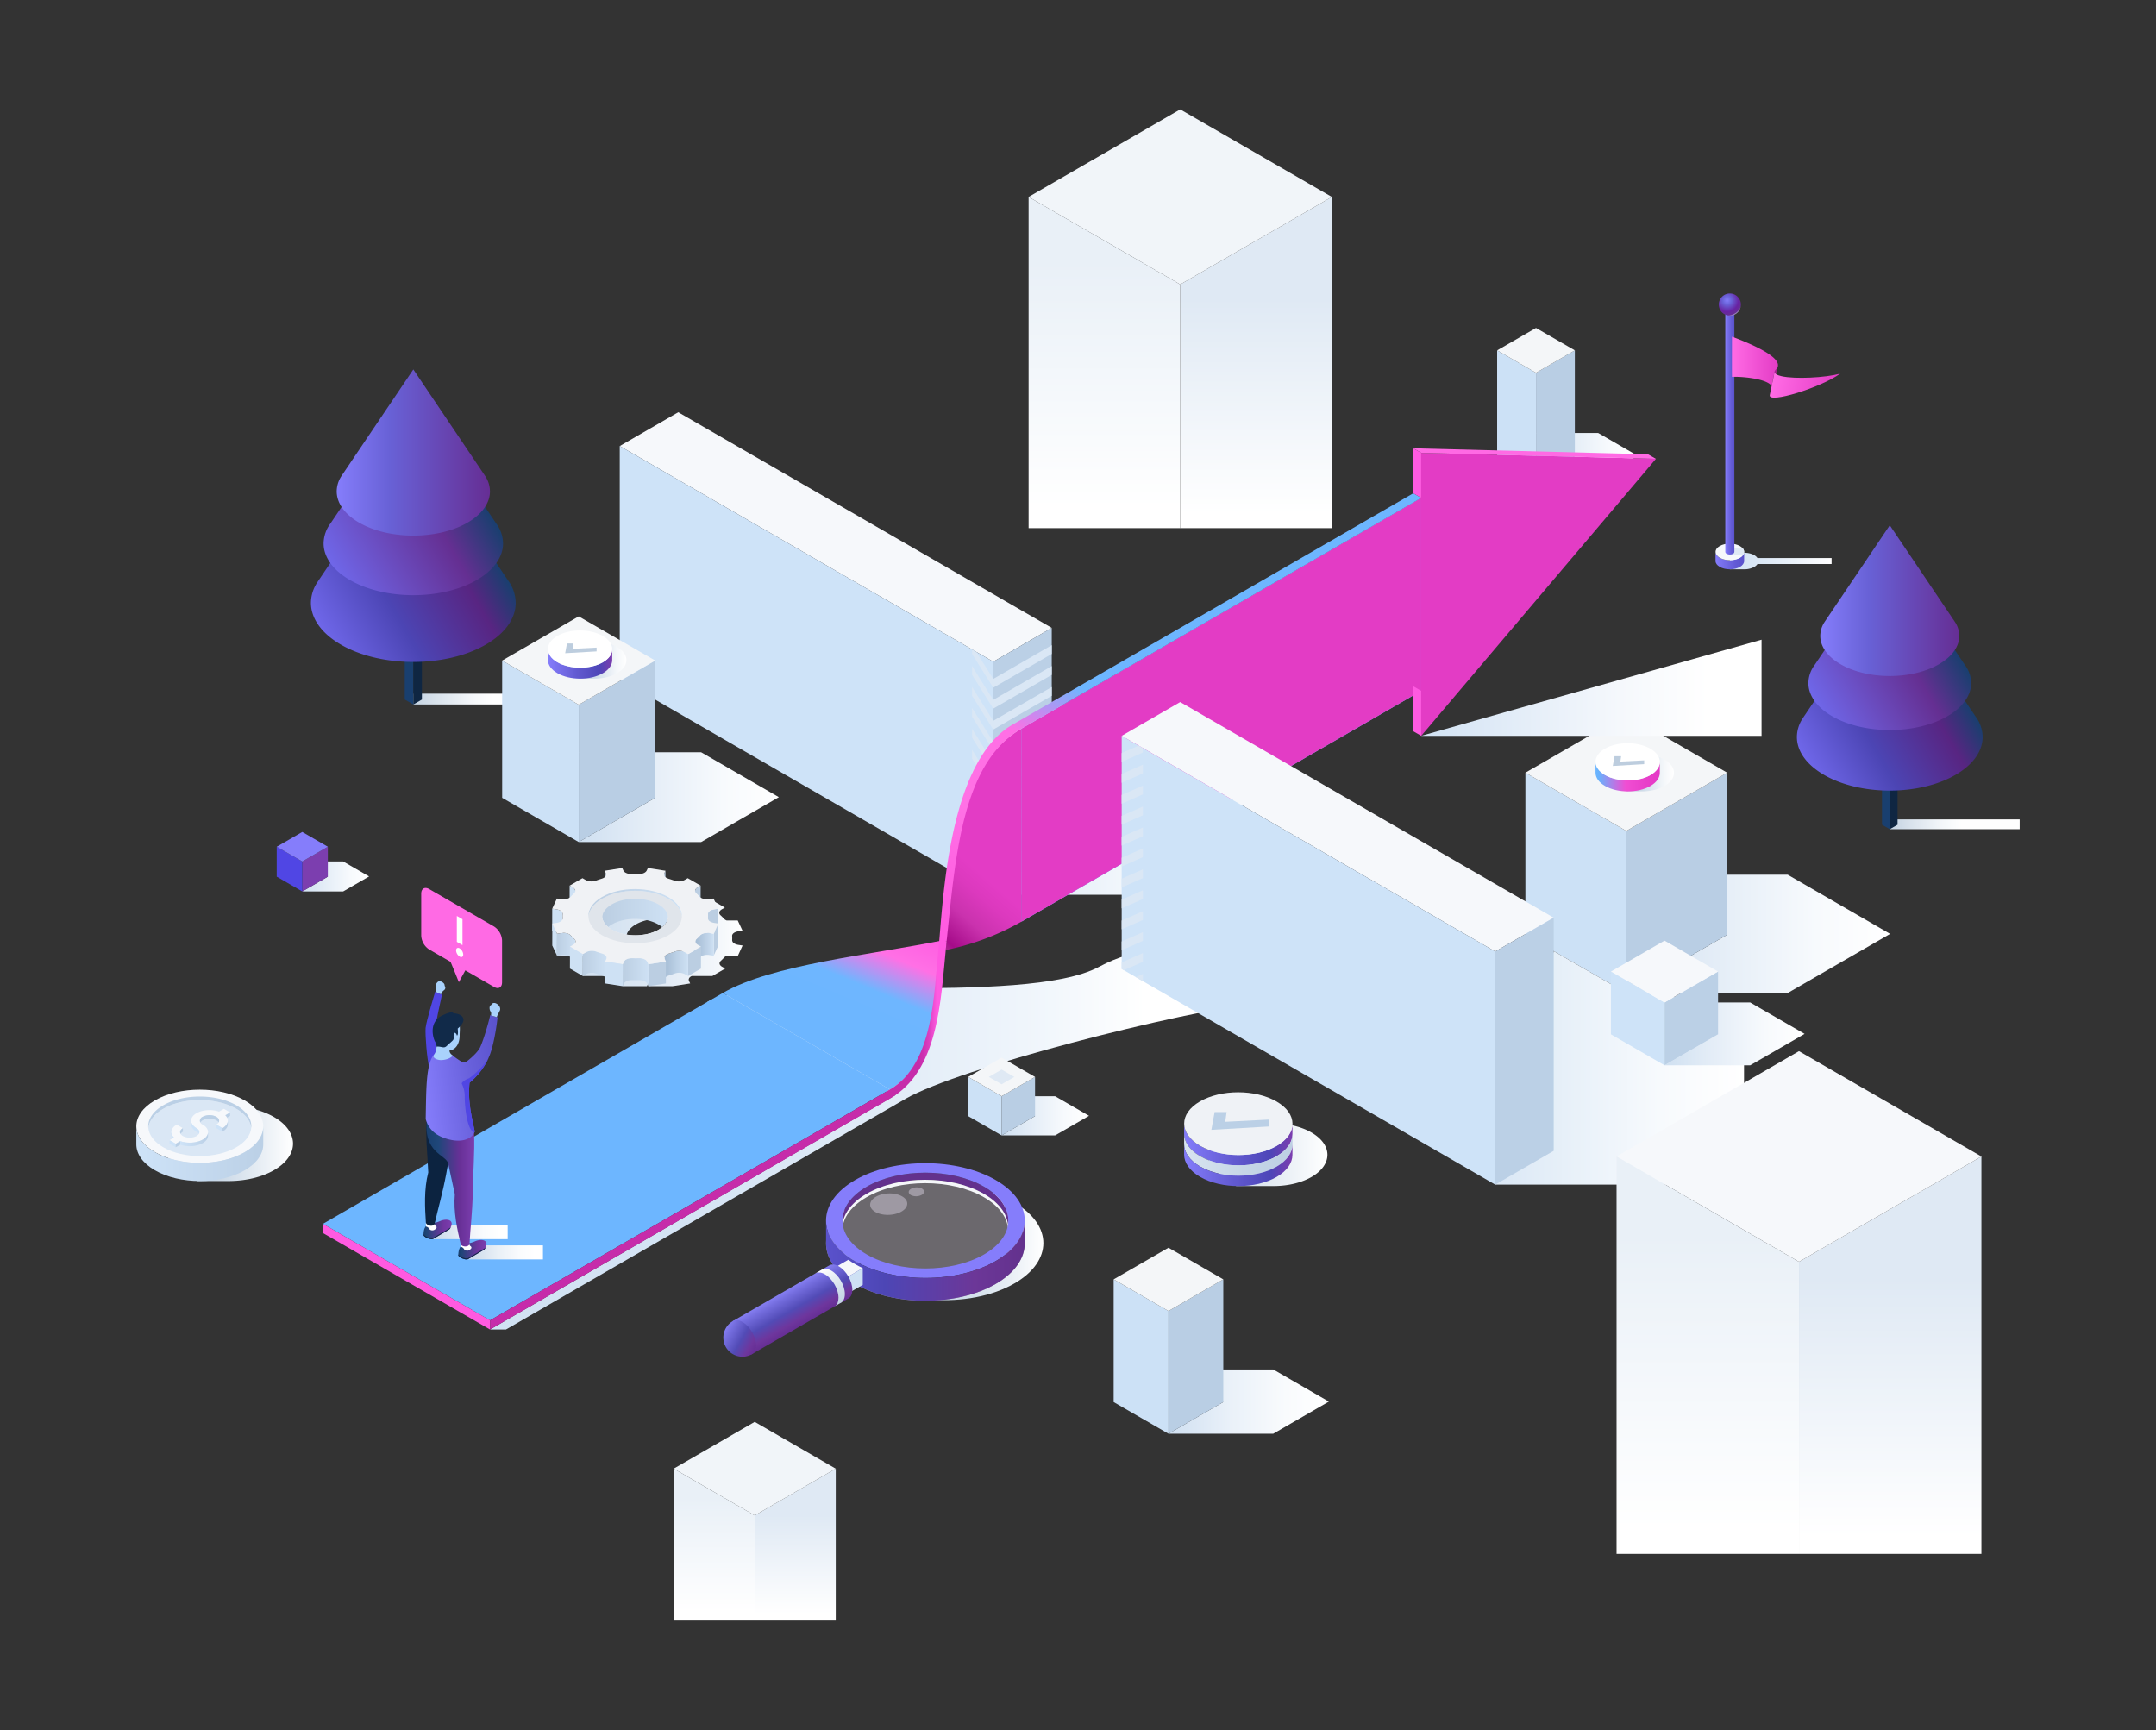 <svg xmlns="http://www.w3.org/2000/svg" xmlns:xlink="http://www.w3.org/1999/xlink" viewBox="0 0 1775.588 1424.709" id="SuccessPath"><rect x="0" y="0" width="1775.588" height="1424.709" fill="#333333" stroke="none"/><defs><linearGradient id="o" x1="1034.408" x2="1034.408" y1="649.674" y2="162.167" gradientUnits="userSpaceOnUse"><stop offset=".465" stop-color="#ffffff" class="stopColorffffff svgShape"></stop><stop offset=".829" stop-color="#dfe9f4" class="stopColordfe4f4 svgShape"></stop></linearGradient><linearGradient id="p" x1="909.543" x2="909.543" y1="649.674" y2="162.167" gradientUnits="userSpaceOnUse"><stop offset=".474" stop-color="#ffffff" class="stopColorffffff svgShape"></stop><stop offset=".891" stop-color="#e9f0f7" class="stopColore9edf7 svgShape"></stop></linearGradient><linearGradient id="a" x1="1339.348" x2="1556.634" y1="769.08" y2="769.08" gradientUnits="userSpaceOnUse"><stop offset="0" stop-color="#cfe0f1" class="stopColorcfd5f1 svgShape"></stop><stop offset=".283" stop-color="#e1ebf6" class="stopColore1e5f6 svgShape"></stop><stop offset=".719" stop-color="#f7fafd" class="stopColorf7f8fd svgShape"></stop><stop offset="1" stop-color="#ffffff" class="stopColorffffff svgShape"></stop></linearGradient><linearGradient id="r" x1="1264.975" x2="1348.636" y1="375.323" y2="375.323" xlink:href="#a"></linearGradient><linearGradient id="s" x1="1424.622" x2="1508.425" y1="462.026" y2="462.026" gradientUnits="userSpaceOnUse"><stop offset="0" stop-color="#d1e2f3" class="stopColord1d7f3 svgShape"></stop><stop offset=".347" stop-color="#dde9f6" class="stopColordde2f6 svgShape"></stop><stop offset=".979" stop-color="#fefeff" class="stopColorfefeff svgShape"></stop><stop offset="1" stop-color="#ffffff" class="stopColorffffff svgShape"></stop></linearGradient><linearGradient id="b" x1="1412.83" x2="1436.408" y1="461.666" y2="461.666" gradientUnits="userSpaceOnUse"><stop offset="0" stop-color="#857dfb" class="stopColor807dfb svgShape"></stop><stop offset=".213" stop-color="#7971ee" class="stopColor7471ee svgShape"></stop><stop offset=".702" stop-color="#625ad5" class="stopColor5e5ad5 svgShape"></stop><stop offset="1" stop-color="#5a52cc" class="stopColor5652cc svgShape"></stop></linearGradient><linearGradient id="t" x1="1420.884" x2="1428.354" y1="355.399" y2="355.399" xlink:href="#b"></linearGradient><linearGradient id="v" x1="1426.341" x2="1464.259" y1="297.561" y2="297.561" gradientUnits="userSpaceOnUse"><stop offset=".028" stop-color="#ff6ae4" class="stopColorff826a svgShape"></stop><stop offset="1" stop-color="#e33cc5" class="stopColore33c5c svgShape"></stop></linearGradient><linearGradient id="w" x1="1512.48" x2="1460.025" y1="322.861" y2="311.729" gradientUnits="userSpaceOnUse"><stop offset="0" stop-color="#e33cc5" class="stopColore33c5c svgShape"></stop><stop offset=".972" stop-color="#ff6ae4" class="stopColorff826a svgShape"></stop></linearGradient><linearGradient id="c" x1="817.993" x2="1022.938" y1="657.543" y2="657.543" gradientUnits="userSpaceOnUse"><stop offset="0" stop-color="#dae7f5" class="stopColordae0f5 svgShape"></stop><stop offset=".138" stop-color="#e1ecf7" class="stopColore1e6f7 svgShape"></stop><stop offset=".662" stop-color="#f7fafd" class="stopColorf7f8fd svgShape"></stop><stop offset="1" stop-color="#ffffff" class="stopColorffffff svgShape"></stop></linearGradient><linearGradient id="x" x1="403.575" x2="1042.897" y1="938.602" y2="938.602" gradientUnits="userSpaceOnUse"><stop offset="0" stop-color="#d1e2f3" class="stopColord1d7f3 svgShape"></stop><stop offset=".261" stop-color="#d5e4f4" class="stopColord5daf4 svgShape"></stop><stop offset=".498" stop-color="#e0ebf7" class="stopColore0e4f7 svgShape"></stop><stop offset=".725" stop-color="#f2f7fc" class="stopColorf2f4fc svgShape"></stop><stop offset=".844" stop-color="#ffffff" class="stopColorffffff svgShape"></stop></linearGradient><linearGradient id="y" x1="1170.448" x2="1450.74" y1="566.41" y2="566.41" gradientUnits="userSpaceOnUse"><stop offset="0" stop-color="#d1e2f3" class="stopColord1d7f3 svgShape"></stop><stop offset=".143" stop-color="#dbe8f6" class="stopColordbe0f6 svgShape"></stop><stop offset=".583" stop-color="#f5f8fc" class="stopColorf5f7fc svgShape"></stop><stop offset=".844" stop-color="#ffffff" class="stopColorffffff svgShape"></stop></linearGradient><linearGradient id="z" x1="717.508" x2="674.236" y1="745.985" y2="849.655" gradientUnits="userSpaceOnUse"><stop offset="0" stop-color="#ff5ae1" class="stopColorff5a72 svgShape"></stop><stop offset=".287" stop-color="#ff70e5" class="stopColorff7e70 svgShape"></stop><stop offset=".566" stop-color="#6eb6ff" class="stopColorff996e svgShape"></stop><stop offset=".812" stop-color="#6db6ff" class="stopColorffa96d svgShape"></stop><stop offset="1" stop-color="#6db6ff" class="stopColorffaf6d svgShape"></stop></linearGradient><linearGradient id="A" x1="762.779" x2="805.599" y1="766.757" y2="717.175" gradientUnits="userSpaceOnUse"><stop offset="0" stop-color="#a5238d" class="stopColora52348 svgShape"></stop><stop offset=".073" stop-color="#a50b89" class="stopColorac264a svgShape"></stop><stop offset=".45" stop-color="#ca32ae" class="stopColorca3254 svgShape"></stop><stop offset=".772" stop-color="#dc39be" class="stopColordc395a svgShape"></stop><stop offset="1" stop-color="#e33cc5" class="stopColore33c5c svgShape"></stop></linearGradient><linearGradient id="B" x1="403.575" x2="779.597" y1="934.896" y2="934.896" gradientUnits="userSpaceOnUse"><stop offset=".939" stop-color="#c62caa" class="stopColorc62c51 svgShape"></stop><stop offset=".949" stop-color="#cd31b1" class="stopColorcd3155 svgShape"></stop><stop offset=".963" stop-color="#df40c2" class="stopColordf4060 svgShape"></stop><stop offset=".978" stop-color="#fd59df" class="stopColorfd5971 svgShape"></stop><stop offset=".979" stop-color="#ff5ae1" class="stopColorff5a72 svgShape"></stop></linearGradient><linearGradient id="C" x1="823.443" x2="1080.666" y1="803.706" y2="358.183" gradientUnits="userSpaceOnUse"><stop offset="0" stop-color="#ff5ae1" class="stopColorff5a72 svgShape"></stop><stop offset=".086" stop-color="#ff61e2" class="stopColorff6172 svgShape"></stop><stop offset=".208" stop-color="#ff71e5" class="stopColorff7371 svgShape"></stop><stop offset=".35" stop-color="#ff6fe5" class="stopColorff916f svgShape"></stop><stop offset=".465" stop-color="#6db6ff" class="stopColorffaf6d svgShape"></stop></linearGradient><linearGradient id="D" x1="1231.371" x2="1436.316" y1="879.427" y2="879.427" xlink:href="#c"></linearGradient><linearGradient id="d" x1="672.606" x2="764.137" y1="1023.741" y2="1023.741" gradientTransform="translate(95.135)" gradientUnits="userSpaceOnUse"><stop offset="0" stop-color="#c4d4e5" class="stopColorc4c9e5 svgShape"></stop><stop offset=".251" stop-color="#cddbe9" class="stopColorcdd1e9 svgShape"></stop><stop offset=".665" stop-color="#e6edf4" class="stopColore6e8f4 svgShape"></stop><stop offset="1" stop-color="#ffffff" class="stopColorffffff svgShape"></stop></linearGradient><linearGradient id="E" x1="586.132" x2="677.662" y1="1023.741" y2="1023.741" xlink:href="#d"></linearGradient><linearGradient id="F" x1="47.557" x2="211.177" y1="1038.448" y2="1038.448" gradientTransform="matrix(-1 0 0 1 891.482 0)" gradientUnits="userSpaceOnUse"><stop offset="0" stop-color="#63318d" class="stopColor34318d svgShape"></stop><stop offset=".255" stop-color="#6c3798" class="stopColor3a3798 svgShape"></stop><stop offset=".702" stop-color="#4d46b5" class="stopColor4a46b5 svgShape"></stop><stop offset="1" stop-color="#5a52cc" class="stopColor5652cc svgShape"></stop></linearGradient><linearGradient id="e" x1="228.93" x2="244.686" y1="1090.272" y2="1062.982" gradientTransform="matrix(-1 0 0 1 891.482 0)" gradientUnits="userSpaceOnUse"><stop offset="0" stop-color="#662e94" class="stopColor362e94 svgShape"></stop><stop offset=".179" stop-color="#6e369d" class="stopColor3d369d svgShape"></stop><stop offset=".475" stop-color="#524bb6" class="stopColor514bb6 svgShape"></stop><stop offset=".849" stop-color="#756edf" class="stopColor716edf svgShape"></stop><stop offset="1" stop-color="#857ef1" class="stopColor807ef1 svgShape"></stop></linearGradient><linearGradient id="G" x1="197.753" x2="213.512" y1="1072.258" y2="1044.963" gradientTransform="matrix(-1 0 0 1 891.482 0)" xlink:href="#d"></linearGradient><linearGradient id="H" x1="268.707" x2="294.795" y1="1110.758" y2="1095.696" xlink:href="#e"></linearGradient><linearGradient id="I" x1="134.584" x2="241.314" y1="941.735" y2="941.735" gradientUnits="userSpaceOnUse"><stop offset=".365" stop-color="#c4d4e4" class="stopColorc4c9e4 svgShape"></stop><stop offset="1" stop-color="#ffffff" class="stopColorffffff svgShape"></stop></linearGradient><linearGradient id="f" x1="112.267" x2="216.808" y1="950.085" y2="950.085" gradientUnits="userSpaceOnUse"><stop offset="0" stop-color="#cee3f8" class="stopColorced3f8 svgShape"></stop><stop offset="1" stop-color="#bbd0e6" class="stopColorbbc0e6 svgShape"></stop></linearGradient><linearGradient id="J" x1="148.406" x2="171.35" y1="938.161" y2="938.161" xlink:href="#f"></linearGradient><linearGradient id="g" x1="340.396" x2="458.334" y1="575.731" y2="575.731" gradientUnits="userSpaceOnUse"><stop offset="0" stop-color="#c4d3e2" class="stopColorc4c8e2 svgShape"></stop><stop offset=".145" stop-color="#d7e1eb" class="stopColord7daeb svgShape"></stop><stop offset=".406" stop-color="#f4f7fa" class="stopColorf4f5fa svgShape"></stop><stop offset=".555" stop-color="#ffffff" class="stopColorffffff svgShape"></stop></linearGradient><linearGradient id="h" x1="259.574" x2="392.915" y1="510.463" y2="433.478" gradientUnits="userSpaceOnUse"><stop offset="0" stop-color="#6f67e9" class="stopColor6b67e9 svgShape"></stop><stop offset=".388" stop-color="#4c45b4" class="stopColor4b45b4 svgShape"></stop><stop offset=".797" stop-color="#582582" class="stopColor2c2582 svgShape"></stop><stop offset="1" stop-color="#193f6f" class="stopColor20196f svgShape"></stop></linearGradient><linearGradient id="i" x1="269.565" x2="386.423" y1="459.741" y2="392.273" gradientUnits="userSpaceOnUse"><stop offset="0" stop-color="#6f67e9" class="stopColor6b67e9 svgShape"></stop><stop offset=".684" stop-color="#652f92" class="stopColor362f92 svgShape"></stop><stop offset="1" stop-color="#193f6f" class="stopColor20196f svgShape"></stop></linearGradient><linearGradient id="j" x1="277.292" x2="403.496" y1="372.669" y2="372.669" gradientUnits="userSpaceOnUse"><stop offset="0" stop-color="#857dfb" class="stopColor807dfb svgShape"></stop><stop offset=".348" stop-color="#6861d6" class="stopColor6561d6 svgShape"></stop><stop offset="1" stop-color="#662e94" class="stopColor362e94 svgShape"></stop></linearGradient><linearGradient id="K" x1="1556.34" x2="1663.321" y1="678.852" y2="678.852" xlink:href="#g"></linearGradient><linearGradient id="L" x1="1483.028" x2="1603.98" y1="619.648" y2="549.816" xlink:href="#h"></linearGradient><linearGradient id="M" x1="1492.091" x2="1598.091" y1="573.639" y2="512.44" xlink:href="#i"></linearGradient><linearGradient id="N" x1="1499.1" x2="1613.578" y1="494.657" y2="494.657" xlink:href="#j"></linearGradient><linearGradient id="O" x1="458.735" x2="611.56" y1="772.545" y2="772.545" gradientUnits="userSpaceOnUse"><stop offset="0" stop-color="#d1e0f0" class="stopColord1d6f0 svgShape"></stop><stop offset=".29" stop-color="#d5e3f1" class="stopColord5daf1 svgShape"></stop><stop offset=".592" stop-color="#e2ebf5" class="stopColore2e5f5 svgShape"></stop><stop offset=".899" stop-color="#f6f9fc" class="stopColorf6f7fc svgShape"></stop><stop offset="1" stop-color="#ffffff" class="stopColorffffff svgShape"></stop></linearGradient><linearGradient id="k" x1="495.936" x2="550.236" y1="751.133" y2="751.133" gradientUnits="userSpaceOnUse"><stop offset="0" stop-color="#bbcee2" class="stopColorbbbfe2 svgShape"></stop><stop offset="1" stop-color="#cee1f4" class="stopColorced2f4 svgShape"></stop></linearGradient><linearGradient id="P" x1="572.616" x2="587.812" y1="780.826" y2="780.826" gradientUnits="userSpaceOnUse"><stop offset="0" stop-color="#a5bcd4" class="stopColora5acd4 svgShape"></stop><stop offset=".635" stop-color="#bed2e7" class="stopColorbec3e7 svgShape"></stop><stop offset="1" stop-color="#cee1f4" class="stopColorced2f4 svgShape"></stop></linearGradient><linearGradient id="Q" x1="458.735" x2="474.002" y1="780.843" y2="780.843" xlink:href="#k"></linearGradient><linearGradient id="R" x1="547.233" x2="566.742" y1="794.923" y2="794.923" gradientUnits="userSpaceOnUse"><stop offset="0" stop-color="#a5bcd4" class="stopColora5acd4 svgShape"></stop><stop offset=".516" stop-color="#bcd1e6" class="stopColorbcc2e6 svgShape"></stop><stop offset="1" stop-color="#cee1f4" class="stopColorced2f4 svgShape"></stop></linearGradient><linearGradient id="S" x1="479.993" x2="499.538" y1="794.943" y2="794.943" xlink:href="#k"></linearGradient><linearGradient id="T" x1="512.825" x2="534.006" y1="800.639" y2="800.639" xlink:href="#k"></linearGradient><linearGradient id="U" x1="484.608" x2="561.57" y1="743.733" y2="743.733" xlink:href="#k"></linearGradient><linearGradient id="V" x1="994.858" x2="1093.202" y1="950.937" y2="950.937" gradientUnits="userSpaceOnUse"><stop offset="0" stop-color="#c4d4e4" class="stopColorc4c9e4 svgShape"></stop><stop offset="1" stop-color="#ffffff" class="stopColorffffff svgShape"></stop></linearGradient><linearGradient id="l" x1="975.193" x2="1064.447" y1="942.493" y2="942.493" gradientUnits="userSpaceOnUse"><stop offset="0" stop-color="#847cfb" class="stopColor807cfb svgShape"></stop><stop offset=".014" stop-color="#837bfa" class="stopColor7f7bfa svgShape"></stop><stop offset=".448" stop-color="#625ad1" class="stopColor5e5ad1 svgShape"></stop><stop offset=".792" stop-color="#4d46b8" class="stopColor4a46b8 svgShape"></stop><stop offset="1" stop-color="#7c3eaf" class="stopColor423eaf svgShape"></stop></linearGradient><linearGradient id="W" x1="975.193" x2="1064.447" y1="951.013" y2="951.013" gradientUnits="userSpaceOnUse"><stop offset="0" stop-color="#d8e4f0" class="stopColord8def0 svgShape"></stop><stop offset=".551" stop-color="#c6d6e7" class="stopColorc6cce7 svgShape"></stop><stop offset="1" stop-color="#bdd0e3" class="stopColorbdc3e3 svgShape"></stop></linearGradient><linearGradient id="X" x1="975.193" x2="1064.447" y1="959.533" y2="959.533" xlink:href="#l"></linearGradient><linearGradient id="Y" x1="1370.813" x2="1486.182" y1="851.447" y2="851.447" xlink:href="#a"></linearGradient><linearGradient id="Z" x1="248.937" x2="303.984" y1="721.797" y2="721.797" xlink:href="#a"></linearGradient><linearGradient id="aa" x1="824.883" x2="896.883" y1="918.929" y2="918.929" xlink:href="#a"></linearGradient><linearGradient id="m" x1="658.555" x2="721.503" y1="1031.41" y2="1031.41" gradientTransform="translate(-274.347)" gradientUnits="userSpaceOnUse"><stop offset="0" stop-color="#c4d6e8" class="stopColorc4cae8 svgShape"></stop><stop offset=".095" stop-color="#ceddec" class="stopColorced3ec svgShape"></stop><stop offset=".409" stop-color="#e9eff6" class="stopColore9ebf6 svgShape"></stop><stop offset=".687" stop-color="#f9fbfd" class="stopColorf9fafd svgShape"></stop><stop offset=".899" stop-color="#ffffff" class="stopColorffffff svgShape"></stop></linearGradient><linearGradient id="ab" x1="630.781" x2="693.722" y1="1014.715" y2="1014.715" gradientTransform="translate(-275.617)" xlink:href="#m"></linearGradient><linearGradient id="n" x1="-2947.349" x2="-2924.146" y1="1012.493" y2="1012.493" gradientTransform="matrix(-1 0 0 1 -2575.371 0)" gradientUnits="userSpaceOnUse"><stop offset="0" stop-color="#7c3eaf" class="stopColor423eaf svgShape"></stop><stop offset=".304" stop-color="#7035a0" class="stopColor3a35a0 svgShape"></stop><stop offset=".891" stop-color="#1e4577" class="stopColor241e77 svgShape"></stop><stop offset="1" stop-color="#193f6f" class="stopColor1f196f svgShape"></stop></linearGradient><linearGradient id="ac" x1="-2976.038" x2="-2952.838" y1="1029.191" y2="1029.191" xlink:href="#n"></linearGradient><linearGradient id="ad" x1="-2965.962" x2="-2926.575" y1="973.753" y2="973.753" gradientTransform="matrix(-1 0 0 1 -2575.371 0)" gradientUnits="userSpaceOnUse"><stop offset="0" stop-color="#7c3eaf" class="stopColor423eaf svgShape"></stop><stop offset=".301" stop-color="#683097" class="stopColor353097 svgShape"></stop><stop offset=".746" stop-color="#1f477a" class="stopColor251f7a svgShape"></stop><stop offset="1" stop-color="#193f6f" class="stopColor1f196f svgShape"></stop></linearGradient><linearGradient id="ae" x1="2291.745" x2="2359.908" y1="1100.423" y2="1100.423" gradientTransform="rotate(-6.414 -534.42 18347.863)" gradientUnits="userSpaceOnUse"><stop offset="0" stop-color="#857dfb" class="stopColor807dfb svgShape"></stop><stop offset=".607" stop-color="#6860db" class="stopColor6460db svgShape"></stop><stop offset="1" stop-color="#5a52cc" class="stopColor5652cc svgShape"></stop></linearGradient><linearGradient id="af" x1="1556.682" x2="1556.682" y1="1537.372" y2="952.41" xlink:href="#o"></linearGradient><linearGradient id="ag" x1="1406.439" x2="1406.439" y1="1537.372" y2="952.41" xlink:href="#p"></linearGradient><linearGradient id="ah" x1="654.916" x2="654.916" y1="1433.122" y2="1209.503" xlink:href="#o"></linearGradient><linearGradient id="ai" x1="588.175" x2="588.175" y1="1433.122" y2="1209.503" xlink:href="#p"></linearGradient><linearGradient id="aj" x1="476.601" x2="641.434" y1="656.49" y2="656.49" xlink:href="#a"></linearGradient><linearGradient id="ak" x1="962.304" x2="1094.388" y1="1154.263" y2="1154.263" gradientUnits="userSpaceOnUse"><stop offset="0" stop-color="#cfe0f1" class="stopColorcfd5f1 svgShape"></stop><stop offset=".007" stop-color="#d0e0f1" class="stopColord0d5f1 svgShape"></stop><stop offset=".389" stop-color="#eaf1f9" class="stopColoreaecf9 svgShape"></stop><stop offset=".732" stop-color="#f9fbfd" class="stopColorf9fafd svgShape"></stop><stop offset="1" stop-color="#ffffff" class="stopColorffffff svgShape"></stop></linearGradient><linearGradient id="q" x1="1325.665" x2="1378.612" y1="636.413" y2="636.413" gradientUnits="userSpaceOnUse"><stop offset=".427" stop-color="#c4d4e4" class="stopColorc4c9e4 svgShape"></stop><stop offset=".577" stop-color="#d7e2ed" class="stopColord7daed svgShape"></stop><stop offset=".846" stop-color="#f4f7fa" class="stopColorf4f5fa svgShape"></stop><stop offset="1" stop-color="#ffffff" class="stopColorffffff svgShape"></stop></linearGradient><linearGradient id="al" x1="1313.992" x2="1366.967" y1="639.548" y2="639.548" gradientUnits="userSpaceOnUse"><stop offset="0" stop-color="#6bb5ff" class="stopColorffc16b svgShape"></stop><stop offset=".051" stop-color="#68b2fd" class="stopColorfdbc68 svgShape"></stop><stop offset=".469" stop-color="#f04ed3" class="stopColorf0934e svgShape"></stop><stop offset=".799" stop-color="#e83fc9" class="stopColore87a3f svgShape"></stop><stop offset="1" stop-color="#e539c6" class="stopColore57139 svgShape"></stop></linearGradient><linearGradient id="am" x1="462.914" x2="515.861" y1="543.552" y2="543.552" xlink:href="#q"></linearGradient><linearGradient id="an" x1="451.241" x2="504.216" y1="546.687" y2="546.687" gradientUnits="userSpaceOnUse"><stop offset="0" stop-color="#857dfb" class="stopColor807dfb svgShape"></stop><stop offset=".014" stop-color="#847cfa" class="stopColor7f7cfa svgShape"></stop><stop offset=".448" stop-color="#625ad1" class="stopColor5e5ad1 svgShape"></stop><stop offset=".792" stop-color="#4d46b8" class="stopColor4a46b8 svgShape"></stop><stop offset="1" stop-color="#7c3eaf" class="stopColor423eaf svgShape"></stop></linearGradient><radialGradient id="u" cx="1422.399" cy="247.242" r="13.909" gradientUnits="userSpaceOnUse"><stop offset=".001" stop-color="#857dfb" class="stopColor807dfb svgShape"></stop><stop offset=".271" stop-color="#6962d8" class="stopColor6762d8 svgShape"></stop><stop offset=".68" stop-color="#6822a2" class="stopColor443ca7 svgShape"></stop><stop offset=".884" stop-color="#662e94" class="stopColor362e94 svgShape"></stop><stop offset=".994" stop-color="#dae7f5" class="stopColordae0f5 svgShape"></stop></radialGradient></defs><g style="isolation:isolate" fill="#f4f6f8" class="color000000 svgShape"><g fill="#f4f6f8" class="color000000 svgShape"><g data-name="Speech bubble" fill="#f4f6f8" class="color000000 svgShape"><path fill="url(#o)" d="m1096.842 162.167-124.868 72.089v200.693h124.868V162.167z"></path><path fill="#f1f5f9" d="m971.974 234.256-124.861-72.089 124.861-72.086 124.868 72.086-124.868 72.089z" class="colorf1f3f9 svgShape"></path><path fill="url(#p)" d="m971.974 234.256-124.861-72.089v272.782h124.861V234.256z"></path><path style="mix-blend-mode:multiply" fill="url(#a)" d="M1472.27 720.358h-132.922l83.094 49.458-83.094 47.987h132.922l84.364-48.71-84.364-48.735z"></path><path fill="#b9cee4" d="m1339.348 817.803 83.094-47.987V636.345l-83.094 47.973v133.485z" class="colorb9bee4 svgShape"></path><path fill="#cce1f6" d="m1339.348 817.803-83.104-47.987V636.345l83.104 47.973v133.485z" class="colorccd1f6 svgShape"></path><path fill="#f4f6f8" d="m1339.348 684.318-83.104-47.973 83.104-47.956 83.094 47.956-83.094 47.973z" class="colorf4f4f9 svgShape"></path><path style="mix-blend-mode:multiply" fill="url(#r)" d="M1316.154 356.562h-51.179l31.994 19.043-31.994 18.478h51.179l32.482-18.756-32.482-18.765z"></path><path fill="#b9cee4" d="m1264.975 394.083 31.994-18.478v-87.068l-31.994 18.472v87.074z" class="colorb9bee4 svgShape"></path><path fill="#cce1f6" d="m1264.975 394.083-31.999-18.478v-87.068l31.999 18.472v87.074z" class="colorccd1f6 svgShape"></path><path fill="#f4f6f8" d="m1264.975 307.009-31.999-18.472 31.999-18.465 31.994 18.465-31.994 18.472z" class="colorf4f4f9 svgShape"></path><path d="M1447.362 459.558a7.919 7.919 0 0 0-2.661-2.354c-4.615-2.666-12.078-2.666-16.665 0-2.354 1.367-3.484 3.172-3.41 4.966h-.003v6.677h12.275a16.705 16.705 0 0 0 7.857-1.989 7.803 7.803 0 0 0 2.635-2.357h61.035v-4.943Z" style="mix-blend-mode:multiply" fill="url(#s)"></path><path fill="url(#b)" d="M1416.308 466.855c-2.323-1.34-3.485-3.102-3.478-4.858l.009-7.521c-.005 1.757 1.156 3.518 3.478 4.86 4.619 2.665 12.079 2.665 16.664.003 2.279-1.326 3.421-3.06 3.427-4.795l-.01 7.52c-.006 1.735-1.147 3.466-3.425 4.792-4.587 2.667-12.05 2.667-16.665 0Z"></path><path fill="#f6f8fb" d="M1416.317 459.336c-4.615-2.665-4.64-6.988-.055-9.652 4.588-2.666 12.05-2.666 16.665 0 4.619 2.664 4.64 6.987.054 9.655-4.585 2.662-12.045 2.662-16.664-.003Z" class="colorf6f6fb svgShape"></path><path d="M1424.623 456.661h11.184a4.33 4.33 0 0 0-.715-5.26h-10.47Z" style="mix-blend-mode:multiply" fill="#dfe9f4" class="colordfe4f4 svgShape"></path><path fill="url(#t)" d="M1421.986 456.027a1.866 1.866 0 0 1-1.102-1.539l.003-200.35a1.869 1.869 0 0 0 1.102 1.54 5.82 5.82 0 0 0 5.28 0 1.856 1.856 0 0 0 1.085-1.519l-.003 200.35a1.855 1.855 0 0 1-1.086 1.519 5.813 5.813 0 0 1-5.279 0Z"></path><path fill="#f6f8fb" d="M1421.989 255.666c-1.462-.844-1.47-2.213-.018-3.057a5.816 5.816 0 0 1 5.28 0c1.463.844 1.47 2.213.017 3.058a5.82 5.82 0 0 1-5.28 0Z" class="colorf6f6fb svgShape"></path><path fill="url(#u)" d="M1415.505 250.814a9.114 9.114 0 1 1 9.114 9.114 9.114 9.114 0 0 1-9.114-9.114Z"></path><path fill="#a5238d" d="M1464.167 301.547c-.269 1.583-1.794 7.48-1.794 7.48l-1.249-1.094 1.046-6.386Z" class="colora52348 svgShape"></path><path fill="url(#v)" d="m1461.526 306.002.002-.01a3.655 3.655 0 0 1 1.15-1.896c8.844-8.844-21.653-21.348-36.292-26.838 0 0-.101 28.871 0 33.14 5.94-.487 28.34 1.049 32.672 7.467l2.467-11.86Z"></path><path fill="url(#w)" d="M1467.193 309.815c-3.723-.838-5.934-2.088-5.668-3.81l-4.024 19.35c-1.58 7.486 42.477-6.338 57.937-17.6-12.563 3.37-37.14 4.557-48.245 2.06Z"></path><path fill="url(#c)" d="m1022.938 621.01-156.757-42.835-48.188 158.736h204.945V621.01z"></path><path fill="#f6f8fb" d="M817.993 544.924 510.395 367.332l48.187-27.821 307.599 177.592-48.188 27.821z" class="colorf6f6fb svgShape"></path><path fill="#bbd0e6" d="M817.993 736.911V544.924l48.188-27.821V709.09l-48.188 27.821z" class="colorbbc0e6 svgShape"></path><path fill="#cee3f8" d="M817.993 736.911 510.395 559.319V367.332l307.598 177.592v191.987z" class="colorced3f8 svgShape"></path><g style="mix-blend-mode:multiply" fill="#f4f6f8" class="color000000 svgShape"><path fill="#dae7f5" d="M817.993 566.351v-7.212l48.188-27.821v7.212l-48.188 27.821zM817.993 583.589v-7.212l48.188-27.821v7.212l-48.188 27.821zM817.993 600.826v-7.212l48.188-27.821v7.212l-48.188 27.821zM817.993 618.064v-7.212l48.188-27.821v7.211l-48.188 27.822zM817.993 635.301v-7.212l48.188-27.821v7.212l-48.188 27.821zM817.993 652.538v-7.211l48.188-27.822v7.212l-48.188 27.821zM817.993 669.776v-7.212l48.188-27.821v7.212l-48.188 27.821zM817.993 687.013v-7.211l48.188-27.822v7.212l-48.188 27.821zM817.993 704.251v-7.212l48.188-27.821v7.212l-48.188 27.821zM817.993 721.488v-7.212l48.188-27.821v7.212l-48.188 27.821zM817.993 736.911v-5.397l48.188-27.821v5.397l-48.188 27.821z" class="colordae0f5 svgShape"></path></g><path d="m817.993 593.615-17.46-27.853v7.212l17.46 27.852Zm0 17.237-17.46-27.853v7.212l17.46 27.853Zm-17.46-76.01v3.657l17.46 27.853v-7.212l-13.968-22.28Zm5.827 195.352-5.828-9.296v5.932Zm11.633-153.817-17.46-27.853v7.212l17.46 27.853Zm0 51.712-17.46-27.852v7.211l17.46 27.853Zm0 86.187-17.46-27.852v7.211l17.46 27.853Zm0 17.238-17.46-27.853v7.212l15.677 25.008 1.783 1.03Zm0-34.475-17.46-27.853v7.212l17.46 27.853Zm0-34.475-17.46-27.853v7.212l17.46 27.853Zm0-17.237-17.46-27.853v7.212l17.46 27.853Zm0 34.475-17.46-27.853v7.212l17.46 27.852Z" style="mix-blend-mode:multiply" fill="#dae7f5" class="colordae0f5 svgShape"></path><path fill="url(#x)" d="M905.263 796.145c-61.521 33.18-280.557 4.616-322.769 28.987 52.788 36.274 130.108 67.02 155.27 76.57l-.017-.006-334.172 193.222h13.085L746.008 904.77c43.645-24.962 222.138-71.075 296.889-79.981-15.253-28.643-76.113-61.822-137.634-28.643Z"></path><path style="mix-blend-mode:multiply" fill="url(#y)" d="m1450.74 526.825-280.292 79.171h280.292v-79.171z"></path><path fill="url(#z)" d="M732.922 897.214c32.444-18.73 40.282-67.93 46.186-123.33-63.96 12.97-143.047 20.32-183.825 43.864l137.64 79.466Z"></path><path fill="#6db6ff" d="m403.574 1087.363 329.348-190.149-137.639-79.466-329.348 190.149 137.639 79.466z" class="colorffaf6d svgShape"></path><path fill="#ff5ae1" d="M403.575 1094.918v-7.555l-137.64-79.466v7.555l137.64 79.466z" class="colorff5a72 svgShape"></path><path fill="#6db6ff" d="m841.1 600.168 329.348-190.149v158.933L841.1 759.101V600.168z" class="colorffaf6d svgShape"></path><path fill="url(#A)" d="M778.871 782.405a211.265 211.265 0 0 0 62.23-23.304V600.168c-49.968 28.849-55.955 99.794-62.23 182.237Z"></path><path fill="#e33cc5" d="M841.1 600.168v158.933l329.348-190.149V410.019L841.1 600.168z" class="colore33c5c svgShape"></path><path fill="url(#B)" d="m779.597 775.203-6.09-.328c-.204 2.327-.401 4.45-.598 6.317-3.673 34.804-3.526 94.971-39.987 116.022l-329.347 190.15v7.554L732.922 904.77c40.032-23.112 41.71-79.785 46.187-124.787v-.003l.03-.294c.15-1.51.304-2.997.458-4.482Z"></path><path fill="url(#C)" d="M1163.905 406.242 834.557 596.39c-51.596 28.77-57.457 137.413-61.05 178.484l6.09.328q.357-3.452.722-6.839c6.84-66.578 13.196-137.173 57.264-165.993a63.224 63.224 0 0 1 3.517-2.203l329.348-190.149Z"></path><path fill="#e33cc5" d="M1170.448 372.975v233.021l193.295-228.109-193.295-4.912z" class="colore33c5c svgShape"></path><path fill="#ff5ae1" d="m1163.905 369.198 6.543 3.777v37.044l-6.543-3.777v-37.044zM1163.905 565.174l6.543 3.778v37.044l-6.543-3.778v-37.044z" class="colorff5a72 svgShape"></path><path fill="#ff6ae4" d="m1357.2 374.109 6.543 3.778-193.295-4.912-6.543-3.777 193.295 4.911z" class="colorff826a svgShape"></path><path style="mix-blend-mode:multiply" fill="url(#D)" d="m1436.316 859.674-63.168-41.871h-33.8l-59.789-34.524-48.188 192.295h204.945v-115.9z"></path><path fill="#f6f8fb" d="M1231.371 783.588 923.773 605.996l48.188-27.821 307.598 177.592-48.188 27.821z" class="colorf6f6fb svgShape"></path><path fill="#bbd0e6" d="M1231.371 975.574V783.588l48.188-27.821v191.986l-48.188 27.821z" class="colorbbc0e6 svgShape"></path><path fill="#cee3f8" d="M1231.371 975.574 923.773 797.983V605.996l307.598 177.592v191.986z" class="colorced3f8 svgShape"></path><path d="m923.773 661.899 17.46-7.69v-7.213l-17.46 7.691Zm0 17.237 17.46-7.69v-7.212l-17.46 7.69Zm13.967-65.076-13.967 6.152v7.212l17.46-7.69v-3.657Zm3.494 194.004v-5.931l-5.828 2.567Zm-17.461-163.402 17.46-7.691v-7.212l-17.46 7.69Zm0 51.712 17.46-7.691v-7.212l-17.46 7.69Zm0 86.187 17.46-7.691v-7.212l-17.46 7.69Zm0 15.422 1.783 1.03 15.678-6.906v-7.212l-17.461 7.69Zm0-32.66 17.46-7.69v-7.212l-17.46 7.69Zm0-34.475 17.46-7.69v-7.212l-17.46 7.69Zm0-17.237 17.46-7.69v-7.212l-17.46 7.69Zm0 34.475 17.46-7.691v-7.212l-17.46 7.69Z" style="mix-blend-mode:multiply" fill="#dae7f5" class="colordae0f5 svgShape"></path><path d="M835.423 990.5c-18.473-10.669-43.613-15.125-67.677-13.396 17.355 1.244 34.15 5.7 47.475 13.395 31.8 18.36 31.797 48.124 0 66.483-13.325 7.694-30.123 12.15-47.48 13.395 24.063 1.729 49.206-2.728 67.682-13.395 31.797-18.359 31.8-48.124 0-66.483Z" style="mix-blend-mode:multiply" fill="url(#d)"></path><path d="M725.32 990.5c13.324-7.695 30.12-12.152 47.477-13.396-24.065-1.729-49.206 2.728-67.68 13.395-31.8 18.36-31.8 48.124 0 66.483 18.474 10.667 43.613 15.124 67.676 13.395-17.355-1.244-34.149-5.7-47.474-13.395-31.8-18.359-31.8-48.124 0-66.483Z" style="mix-blend-mode:multiply" fill="url(#E)"></path><path fill="#9e99a3" d="M704.255 1057.397c31.954 18.45 83.765 18.45 115.72-.002 31.957-18.45 31.96-48.36.002-66.813-31.954-18.448-83.769-18.448-115.724 0-31.958 18.453-31.954 48.363.002 66.815Zm9.546-61.302c26.683-15.403 69.946-15.403 96.63 0 26.682 15.406 26.681 40.384-.002 55.789-26.682 15.407-69.944 15.407-96.627 0-26.683-15.405-26.684-40.383-.001-55.789Z" class="colora399a3 svgShape"></path><path fill="#63318d" d="M810.431 977.3c-26.684-15.407-69.947-15.407-96.63-.002-17.514 10.112-23.533 24.346-18.054 37.293 2.868-6.779 8.886-13.202 18.054-18.496 26.683-15.403 69.946-15.403 96.63 0 9.168 5.294 15.185 11.717 18.053 18.496 5.477-12.947-.54-27.181-18.053-37.292Z" class="color34318d svgShape"></path><path d="M713.658 983.159c26.678-15.404 69.934-15.405 96.614 0 26.68 15.403 26.678 40.378 0 55.781-26.68 15.402-69.935 15.405-96.614 0-26.68-15.404-26.68-40.378 0-55.781Z" style="mix-blend-mode:screen" fill="#6b686d" class="color686a6d svgShape"></path><path d="M720.824 985.914c5.814-3.7 15.48-4.118 21.592-.933s6.353 8.766.54 12.466c-5.814 3.699-15.48 4.118-21.593.934-6.11-3.184-6.352-8.766-.54-12.467ZM750.123 979.131a9.898 9.898 0 0 1 8.938-.384c2.53 1.317 2.63 3.628.224 5.16a9.888 9.888 0 0 1-8.939.387c-2.53-1.318-2.63-3.63-.223-5.163Z" style="mix-blend-mode:screen" fill="#9e99a3" class="colora399a3 svgShape"></path><path fill="#f5f7fa" d="M713.658 985.95c26.678-15.402 69.934-15.404 96.614 0 12.726 7.347 19.365 16.87 19.953 26.494.64-10.554-5.999-21.228-19.953-29.285-26.68-15.405-69.936-15.404-96.614 0-13.957 8.057-20.599 18.73-19.953 29.285.586-9.624 7.227-19.147 19.953-26.494Z" class="colorf5f5fa svgShape"></path><path fill="#857dfb" d="M704.255 1038.6c31.954 18.45 83.765 18.45 115.72-.002 31.957-18.449 31.96-48.36.002-66.811-31.954-18.45-83.769-18.45-115.724-.002-31.958 18.453-31.954 48.364.002 66.815Zm9.546-61.302c26.683-15.404 69.946-15.404 96.63.001 26.682 15.406 26.681 40.384-.002 55.79-26.682 15.404-69.944 15.404-96.627 0-26.683-15.406-26.684-40.384-.001-55.791Z" class="color807dfb svgShape"></path><path fill="url(#F)" d="M819.976 1038.598c-31.956 18.453-83.767 18.453-115.721.002-15.772-9.106-23.745-21.003-23.95-32.938v17.862h.004c-.21 12.245 7.763 24.528 23.946 33.873 31.954 18.45 83.765 18.45 115.72-.002 16.185-9.343 24.156-21.626 23.946-33.871v-17.78c-.238 11.906-8.21 23.77-23.945 32.854Z"></path><path fill="#f5f7fa" d="M704.255 1041.111q-3.022-1.746-5.66-3.62l-13.763 7.947 11.926 6.886 13.764-7.948q-3.243-1.52-6.267-3.265Z" class="colorf5f5fa svgShape"></path><path fill="#cee1f4" d="m696.758 1066.097 13.764-7.948v-13.773l-13.764 7.948v13.773z" class="colorced2f4 svgShape"></path><path fill="url(#e)" d="M701.939 1062.204c0-7.11-4.989-15.752-11.143-19.304-3.202-1.85-6.077-1.944-8.11-.624l-.006-.011-79.335 45.807 15.166 27.54 79.335-45.808c2.497-.918 4.093-3.582 4.093-7.6Z"></path><path d="m691.708 1073.334.001.002-3.88 2.24c1.683-1.283 2.711-3.61 2.711-6.817 0-7.11-4.99-15.752-11.145-19.304-3.2-1.848-6.078-1.943-8.11-.624l5.258-3.034.006.009c2.03-1.32 4.908-1.224 8.11.623 6.154 3.555 11.143 12.195 11.143 19.304 0 4.019-1.596 6.683-4.094 7.6Z" style="mix-blend-mode:multiply" fill="url(#G)"></path><path fill="url(#H)" d="M620.349 1114.55a15.73 15.73 0 1 1-16.446-26.772c1.989-.975 4.635-.76 7.558.928 6.155 3.555 11.144 12.197 11.144 19.305 0 3.093-.944 5.381-2.52 6.694Z"></path><path d="m618.518 1115.609-.007.002.007-.002z" fill="#f4f6f8" class="color000000 svgShape"></path><path d="M225.558 919.865c-11.16-6.442-25.992-9.408-40.557-8.977h-22.835v3.744a60.736 60.736 0 0 0-12.086 5.233c-20.766 12.074-20.641 31.65.253 43.722a60.972 60.972 0 0 0 11.833 5.126v3.91h27.387c13.172-.222 26.231-3.209 36.254-9.032 20.768-12.077 20.666-31.652-.249-43.726Z" style="mix-blend-mode:multiply" fill="url(#I)"></path><path fill="#f6f8fb" d="M112.267 927.549c0-7.724 5.099-15.446 15.307-21.341 10.209-5.895 23.585-8.84 36.964-8.84 13.376 0 26.752 2.945 36.958 8.84 10.205 5.895 15.312 13.615 15.312 21.339.004 7.723-5.099 15.444-15.312 21.342-10.202 5.892-23.58 8.837-36.954 8.837-13.377 0-26.757-2.945-36.961-8.84-10.21-5.895-15.312-13.616-15.314-21.337Z" class="colorf6f6fb svgShape"></path><path fill="url(#f)" d="M201.496 948.89c-10.202 5.89-23.58 8.836-36.954 8.836-13.377 0-26.757-2.945-36.961-8.84-10.21-5.895-15.312-13.616-15.314-21.337v14.899c.002 7.72 5.105 15.44 15.314 21.335 10.204 5.895 23.584 8.84 36.961 8.84 13.374 0 26.752-2.945 36.954-8.836 10.213-5.895 15.316-13.62 15.312-21.343v-14.897c.004 7.722-5.099 15.444-15.312 21.342Z"></path><path fill="#dae7f5" d="M134.524 944.873c8.286 4.79 19.152 7.184 30.018 7.184 10.864 0 21.726-2.394 30.012-7.18 7.65-4.412 11.762-10.098 12.35-15.876-.588-5.78-4.7-11.46-12.35-15.878-8.29-4.786-19.152-7.18-30.016-7.18s-21.728 2.394-30.02 7.18c-7.648 4.416-11.757 10.095-12.347 15.876.59 5.78 4.699 11.464 12.353 15.874Z" class="colordae0f5 svgShape"></path><path fill="#bbd0e6" d="M134.519 913.123c8.291-4.786 19.155-7.18 30.02-7.18s21.725 2.394 30.015 7.18c7.65 4.418 11.762 10.098 12.35 15.878a13.895 13.895 0 0 0 .083-1.454c0-6.274-4.143-12.542-12.433-17.328s-19.152-7.183-30.016-7.183-21.728 2.395-30.02 7.183c-8.289 4.786-12.43 11.056-12.43 17.33a14.476 14.476 0 0 0 .083 1.45c.59-5.782 4.699-11.46 12.348-15.876Z" class="colorbbc0e6 svgShape"></path><path fill="#bbd0e6" d="m185.452 921.315 4.015-2.318v-2.904l-4.015 2.316v2.906z" class="colorbbc0e6 svgShape"></path><path fill="#f6f8fb" d="M166.93 926.167a3.415 3.415 0 0 1 .002-6.472 12.408 12.408 0 0 1 11.208 0c3.091 1.784 3.091 4.688 0 6.472l5.092 2.94c5.016-2.9 5.746-7.34 2.22-10.698l4.015-2.316-5.087-2.94-4.016 2.32c-5.81-2.033-13.502-1.613-18.522 1.286-2.857 1.65-4.43 3.84-4.428 6.174-.002 2.329 1.573 4.522 4.428 6.168 3.092 1.788 3.092 4.692 0 6.478a12.412 12.412 0 0 1-11.211 0c-3.09-1.786-3.09-4.69 0-6.472l-5.086-2.94c-5.02 2.9-5.752 7.34-2.23 10.694l-3.699 2.137 5.088 2.94 3.702-2.143c5.814 2.038 13.505 1.62 18.526-1.278 5.892-3.404 5.892-8.943-.002-12.35Z" class="colorf6f6fb svgShape"></path><path fill="#cee3f8" d="m139.616 941.905 5.088 2.938v-2.904l-5.088-2.941v2.907z" class="colorced3f8 svgShape"></path><path fill="#bbd0e6" d="m144.704 944.843 3.702-2.139v-2.909l-3.702 2.144v2.904z" class="colorbbc0e6 svgShape"></path><path fill="#cee3f8" d="m178.14 929.071 5.092 2.94v-2.904l-5.092-2.94v2.904z" class="colorced3f8 svgShape"></path><path fill="#bbd0e6" d="M150.63 932.01v-2.903c-2.192 1.265-2.82 3.092-1.902 4.686a5.045 5.045 0 0 1 1.903-1.782Z" class="colorbbc0e6 svgShape"></path><path fill="#cee3f8" d="m141.132 932.197.008 3.27.005-.007a5.587 5.587 0 0 0 .632 2.29l1.539-.89a6.235 6.235 0 0 1-2.174-4.655ZM161.842 932.007a5.134 5.134 0 0 1 1.904 1.786c.919-1.594.289-3.421-1.904-4.692-2.855-1.646-4.43-3.84-4.428-6.168v2.904c-.002 2.33 1.573 4.524 4.428 6.17Z" class="colorced3f8 svgShape"></path><path fill="#fc06cf" d="M171.35 932.326v-.059h-.004c0 .019.004.038.004.058Z" class="colorfcba06 svgShape"></path><path fill="#bbd0e6" d="M187.63 922.927c.007 2.236-1.449 4.475-4.398 6.18v2.904c3.025-1.746 4.477-4.053 4.394-6.348l.011.015v-2.75Z" class="colorbbc0e6 svgShape"></path><path fill="url(#J)" d="M166.932 938.517c-5.02 2.897-12.712 3.315-18.526 1.278v2.91c5.814 2.032 13.505 1.613 18.526-1.287 2.922-1.687 4.393-3.9 4.418-6.12v-2.942c-.004 2.23-1.479 4.462-4.418 6.16Z"></path><path fill="#bbd0e6" d="M178.14 919.695a12.408 12.408 0 0 0-11.208 0 3.944 3.944 0 0 0-2.326 3.238 2.894 2.894 0 0 0 .413 1.45 5.107 5.107 0 0 1 1.913-1.782 12.401 12.401 0 0 1 11.208-.002 5.018 5.018 0 0 1 1.903 1.788c.922-1.596.29-3.427-1.903-4.692Z" class="colorbbc0e6 svgShape"></path><path style="mix-blend-mode:multiply" fill="url(#g)" d="M340.396 571.275h117.939v8.913H340.396z"></path><path fill="#193f6f" d="m340.396 580.188-7.071-4.076v-79.648l7.071 4.08v79.644z" class="color20196f svgShape"></path><path fill="#0f2642" d="m340.396 580.188 7.067-4.076v-79.648l-7.067 4.08v79.644z" class="color110f42 svgShape"></path><path fill="url(#h)" d="m418.142 477.612-77.746-115.324s-78.939 117.01-79.462 117.861a30.992 30.992 0 0 0-4.863 16.315c0 12.46 8.235 24.913 24.696 34.425 32.934 19.008 86.323 19.008 119.252 0 16.466-9.512 24.696-21.965 24.696-34.425a31.93 31.93 0 0 0-6.573-18.852Z"></path><path fill="url(#i)" d="m408.536 430.952-68.14-101.066-68.137 101.066a27.995 27.995 0 0 0-5.766 16.52c0 10.918 7.22 21.835 21.647 30.17 28.859 16.665 75.65 16.665 104.508 0 14.43-8.335 21.65-19.252 21.65-30.17a28.065 28.065 0 0 0-5.762-16.52Z"></path><path fill="url(#j)" d="M399.86 392.454c-.391-.639-59.464-88.206-59.464-88.206s-59.074 87.567-59.467 88.206a23.158 23.158 0 0 0-3.637 12.202c0 9.327 6.162 18.65 18.482 25.763 24.647 14.23 64.596 14.23 89.243 0 12.32-7.113 18.479-16.436 18.479-25.763a23.163 23.163 0 0 0-3.636-12.202Z"></path><path style="mix-blend-mode:multiply" fill="url(#K)" d="M1556.34 674.81h106.981v8.085H1556.34z"></path><path fill="#193f6f" d="m1556.34 682.894-6.413-3.697V606.95l6.413 3.7v72.244z" class="color20196f svgShape"></path><path fill="#0f2642" d="m1556.34 682.894 6.411-3.697V606.95l-6.411 3.7v72.244z" class="color110f42 svgShape"></path><path fill="url(#L)" d="m1626.863 589.85-70.523-104.61s-71.604 106.14-72.078 106.91a28.111 28.111 0 0 0-4.411 14.8c0 11.302 7.47 22.598 22.4 31.226 29.875 17.242 78.304 17.242 108.173 0 14.936-8.628 22.401-19.924 22.401-31.226a28.963 28.963 0 0 0-5.962-17.1Z"></path><path fill="url(#M)" d="m1618.15 547.524-61.81-91.675-61.806 91.675a25.393 25.393 0 0 0-5.23 14.986c0 9.903 6.55 19.806 19.636 27.366 26.177 15.117 68.62 15.117 94.798 0 13.088-7.56 19.638-17.463 19.638-27.366a25.455 25.455 0 0 0-5.227-14.986Z"></path><path fill="url(#N)" d="M1610.28 512.604c-.355-.58-53.94-80.011-53.94-80.011s-53.585 79.43-53.941 80.01a21.007 21.007 0 0 0-3.299 11.069c0 8.46 5.59 16.917 16.765 23.37 22.357 12.907 58.594 12.907 80.95 0 11.176-6.453 16.763-14.91 16.763-23.37a21.01 21.01 0 0 0-3.298-11.068Z"></path><path d="M596.47 788.423a6.016 6.016 0 0 1 2.082-1.366h9.176l3.832-8.393-3.456-.53a9.68 9.68 0 0 1-3.23-1.071 3.29 3.29 0 0 1-1.919-2.844 21.908 21.908 0 0 0-.01-3.34c-.076-2.397 2.855-3.566 5.084-3.92l3.462-.534-3.928-8.383h-9.162a6.6 6.6 0 0 1-.874-.42 5.587 5.587 0 0 1-1.233-.951 37.31 37.31 0 0 0-2.901-2.895c-2.132-2.061-.605-3.929 1.022-4.872l2.523-1.468-10.632-6.138-2.524 1.463a10.45 10.45 0 0 1-8.408.612q-2.454-.91-5.012-1.674a8.614 8.614 0 0 1-1.645-.71c-2.04-1.182-2.148-2.755-1.665-3.813l.913-1.997-14.492-2.255-.914 2.006c-.585 1.293-2.6 3-6.736 2.968-1.922-.05-3.853-.05-5.765-.005a9.608 9.608 0 0 1-4.926-1.1 4.456 4.456 0 0 1-1.854-1.858l-.935-2.01-14.468 2.254.938 1.997c.604 1.297.34 3.354-3.256 4.523q-2.554.766-4.996 1.674a10.52 10.52 0 0 1-8.413-.607l-2.542-1.468-10.564 6.138 2.538 1.468c1.637.948 3.187 2.81 1.081 4.868a37.642 37.642 0 0 0-2.872 2.899c-2.006 2.084-5.553 2.25-7.785 1.91l-3.47-.54-3.832 8.384 3.461.534a9.75 9.75 0 0 1 3.228 1.076 3.297 3.297 0 0 1 1.92 2.844 21.64 21.64 0 0 0 .003 3.331 2.796 2.796 0 0 1-.951 2.167h-23.628v10.68h29.134a6.855 6.855 0 0 1 .862.414 5.753 5.753 0 0 1 1.232.948 36.617 36.617 0 0 0 2.912 2.898 3.763 3.763 0 0 1 .839 1.15h-13.72v11.328h20.755v-.46l1.732-1.003a10.418 10.418 0 0 1 8.41-.607c.638.23 1.284.455 1.934.68v9.76h19.84v-.023l.125.023.913-2.006a3.793 3.793 0 0 1 .252-.437v2.443h19.965l14.467-2.245-.94-2.006c-.538-1.155-.374-2.922 2.245-4.119h16.966l10.563-6.137-2.535-1.464c-1.64-.952-3.19-2.82-1.085-4.877a34.65 34.65 0 0 0 2.87-2.894Zm-34.036-4.73c-10.639 6.18-27.96 6.189-38.674 0-10.709-6.184-10.762-16.219-.124-22.398 10.65-6.189 27.961-6.189 38.675 0 10.712 6.184 10.77 16.21.123 22.398Z" style="mix-blend-mode:multiply" fill="url(#O)"></path><path fill="url(#k)" d="M542.228 743.35c-10.64-6.137-27.835-6.142-38.406 0-9.406 5.462-10.39 13.96-2.993 20.089a22.6 22.6 0 0 1 2.993-2.066c10.571-6.147 27.766-6.143 38.406 0a22.649 22.649 0 0 1 3.112 2.149c7.44-6.138 6.399-14.683-3.112-20.172Z"></path><path fill="#bbcee2" d="M547.139 719.098a2.644 2.644 0 0 0-.242 1.081l-.05 18.073a2.596 2.596 0 0 1 .24-1.076l.914-1.997.051-18.078ZM498.9 719.098l-.937-1.997-.052 18.078.938 1.997a2.68 2.68 0 0 1 .251 1.122l.052-18.082a2.638 2.638 0 0 0-.253-1.118ZM574.5 730.826a3.614 3.614 0 0 0-2.067 2.798l-.052 18.077a3.622 3.622 0 0 1 2.068-2.797l2.524-1.468.051-18.078Z" class="colorbbbfe2 svgShape"></path><path fill="#cee1f4" d="m471.667 730.826-2.54-1.468-.05 18.078 2.539 1.468a3.646 3.646 0 0 1 2.102 2.834l.051-18.082a3.655 3.655 0 0 0-2.102-2.83Z" class="colorced2f4 svgShape"></path><path fill="#bbcee2" d="M588.114 748.88c-2.2.346-5.077 1.492-5.083 3.824l-.053 18.078c.008-2.328 2.885-3.474 5.087-3.823l3.462-.534.05-18.078Z" class="colorbbbfe2 svgShape"></path><path fill="#242f3c" d="m583.1 754.61-.05 18.077q-.004.766-.06 1.532l.05-18.078c.041-.51.058-1.021.06-1.532Z" class="color242d3c svgShape"></path><path fill="#cee1f4" d="m463.392 755.787.007-2.986a3.295 3.295 0 0 0-1.923-2.843 9.506 9.506 0 0 0-3.225-1.072l-3.465-.54-.048 18.08 3.46.533a9.699 9.699 0 0 1 3.225 1.076 3.524 3.524 0 0 1 1.868 2.287l-.01 2.112c0 .594.025 1.187.07 1.776l.053-18.073c-.01-.12-.007-.23-.012-.35Z" class="colorced2f4 svgShape"></path><path fill="#242f3c" d="m463.404 756.229-.05 18.078c0-.032 0-.065-.003-.097l.053-18.073Z" class="color242d3c svgShape"></path><path fill="#bbcee2" d="m591.648 760.591-.052 18.073-3.833 8.393.049-18.074 3.836-8.392z" class="colorbbbfe2 svgShape"></path><path fill="#cee1f4" d="m458.786 768.983-.051 18.074-3.924-8.388.051-18.078 3.924 8.392z" class="colorced2f4 svgShape"></path><path fill="url(#P)" d="M584.348 768.436c-2.234-.34-5.783-.18-7.79 1.91a34.319 34.319 0 0 1-2.872 2.893 2.902 2.902 0 0 0-1.021 2.034l-.049 18.082a2.879 2.879 0 0 1 1.02-2.038 34.678 34.678 0 0 0 2.87-2.894c2.009-2.093 5.56-2.25 7.79-1.905l3.467.539.049-18.074Z"></path><path fill="url(#Q)" d="M472.96 773.24a35.972 35.972 0 0 1-2.908-2.895 5.595 5.595 0 0 0-1.237-.952 10.707 10.707 0 0 0-6.581-.957l-3.448.547-.051 18.074 3.448-.539a10.67 10.67 0 0 1 6.581.953 5.682 5.682 0 0 1 1.233.948 36.201 36.201 0 0 0 2.914 2.898 2.897 2.897 0 0 1 1.041 2.07l.05-18.073a2.9 2.9 0 0 0-1.042-2.075Z"></path><path fill="#bbcee2" d="m577.305 779.575-.05 18.083-10.563 6.137.05-18.077 10.563-6.143z" class="colorbbbfe2 svgShape"></path><path fill="#cee1f4" d="m480.045 785.718-.052 18.077-10.634-6.137.05-18.083 10.636 6.143z" class="colorced2f4 svgShape"></path><path fill="url(#R)" d="M564.2 784.25a10.5 10.5 0 0 0-8.411-.603 78.321 78.321 0 0 1-4.995 1.67c-2.672.875-3.507 2.232-3.511 3.405l-.05 18.078c.002-1.173.835-2.535 3.51-3.405q2.557-.759 4.994-1.67a10.483 10.483 0 0 1 8.411.603l2.544 1.467.05-18.077Z"></path><path fill="url(#S)" d="M497.632 786.03a8.725 8.725 0 0 0-1.649-.713 80.15 80.15 0 0 1-5.004-1.67 10.464 10.464 0 0 0-8.413.603l-2.521 1.468-.052 18.077 2.52-1.463a10.43 10.43 0 0 1 8.415-.607 80.27 80.27 0 0 0 5.006 1.67 8.722 8.722 0 0 1 1.647.709 3.212 3.212 0 0 1 1.906 2.737l.05-18.073a3.206 3.206 0 0 0-1.905-2.738Z"></path><path fill="#bbcee2" d="m548.474 791.842-.052 18.078-14.467 2.245.051-18.078 14.468-2.245z" class="colorbbbfe2 svgShape"></path><path fill="url(#T)" d="M533.07 792.08a4.436 4.436 0 0 0-1.858-1.862 9.57 9.57 0 0 0-4.92-1.096c-1.916.042-3.845.042-5.767-.009-4.133-.023-6.14 1.68-6.735 2.968l-.915 2.006-.05 18.078.914-2.006c.595-1.293 2.602-2.996 6.734-2.963 1.925.05 3.854.046 5.766 0a9.665 9.665 0 0 1 4.921 1.095 4.47 4.47 0 0 1 1.858 1.868l.937 2.006.051-18.078Z"></path><path fill="#f0f2f5" d="m574.776 778.117 2.529 1.458-10.563 6.143-2.542-1.468a10.5 10.5 0 0 0-8.411-.603 78.321 78.321 0 0 1-4.995 1.67c-3.598 1.173-3.865 3.23-3.257 4.523l.937 2.002-14.468 2.245-.937-2.006a4.436 4.436 0 0 0-1.857-1.863 9.57 9.57 0 0 0-4.92-1.096c-1.916.042-3.845.042-5.767-.009-4.133-.023-6.14 1.68-6.735 2.968l-.915 2.006-14.494-2.245.923-2.006c.476-1.059.367-2.628-1.672-3.806a8.725 8.725 0 0 0-1.649-.713 80.15 80.15 0 0 1-5.004-1.67 10.464 10.464 0 0 0-8.413.603l-2.521 1.468-10.636-6.143 2.525-1.463c1.627-.943 3.154-2.811 1.026-4.873a35.972 35.972 0 0 1-2.908-2.894 5.595 5.595 0 0 0-1.237-.952 10.707 10.707 0 0 0-6.581-.957l-3.448.547-3.924-8.392 3.454-.534c2.23-.354 5.157-1.518 5.088-3.92a21.302 21.302 0 0 1-.005-3.336 3.295 3.295 0 0 0-1.923-2.843 9.506 9.506 0 0 0-3.225-1.072l-3.465-.54 3.836-8.382 3.47.538c2.233.345 5.778.18 7.783-1.905a35.804 35.804 0 0 1 2.873-2.898c2.106-2.062.559-3.93-1.08-4.873l-2.54-1.468 10.564-6.142 2.546 1.472a10.483 10.483 0 0 0 8.407.608q2.445-.912 4.996-1.675c3.596-1.17 3.863-3.226 3.258-4.523l-.936-1.997 14.467-2.25.932 2.006a4.433 4.433 0 0 0 1.857 1.859 9.549 9.549 0 0 0 4.926 1.1c1.913-.046 3.842-.046 5.768.009 4.133.027 6.145-1.675 6.731-2.973l.918-2.001 14.49 2.25-.913 1.997c-.481 1.063-.379 2.636 1.665 3.814a8.337 8.337 0 0 0 1.643.709q2.559.766 5.014 1.675a10.449 10.449 0 0 0 8.407-.612l2.525-1.468 10.631 6.142-2.523 1.468c-1.626.943-3.155 2.807-1.02 4.877a36.007 36.007 0 0 1 2.899 2.894 5.892 5.892 0 0 0 1.234.948 10.657 10.657 0 0 0 6.586.953l3.452-.539 3.926 8.388-3.464.534c-2.228.354-5.154 1.523-5.082 3.92a22.04 22.04 0 0 1 .008 3.34 3.298 3.298 0 0 0 1.921 2.844 9.803 9.803 0 0 0 3.23 1.072l3.457.534-3.836 8.392-3.464-.547c-2.234-.34-5.783-.18-7.79 1.91a34.319 34.319 0 0 1-2.872 2.893c-2.106 2.062-.555 3.93 1.09 4.878ZM503.85 765.62c10.71 6.184 28.03 6.175 38.668-.005 10.647-6.188 10.59-16.214-.122-22.398-10.71-6.184-28.027-6.188-38.674 0-10.638 6.184-10.587 16.219.128 22.403Z" class="colorf0f0f5 svgShape"></path><path fill="#cee1f4" d="m512.875 794.087-.05 18.078-14.492-2.245.048-18.078 14.494 2.245z" class="colorced2f4 svgShape"></path><path fill="#e0e5eb" d="M550.217 740.157c-15.08-8.705-39.449-8.71-54.437 0-7.135 4.146-10.846 9.52-11.153 14.954.292 5.498 4.063 10.96 11.33 15.151 15.078 8.7 39.45 8.697 54.427-.009 7.14-4.15 10.854-9.52 11.164-14.954-.293-5.498-4.067-10.946-11.331-15.142Zm-7.87 25.463c-10.564 6.133-27.764 6.138-38.4 0-5.034-2.908-7.696-6.672-7.984-10.477.301-3.764 2.917-7.472 7.86-10.339 10.57-6.147 27.765-6.142 38.405-.004 5.031 2.908 7.69 6.671 7.98 10.476-.3 3.76-2.916 7.463-7.86 10.344Z" class="colore0e0eb svgShape"></path><path fill="url(#U)" d="M495.78 740.157c14.988-8.71 39.358-8.705 54.437 0 7.264 4.192 11.033 9.64 11.331 15.133.343-5.972-3.431-12.018-11.331-16.578-15.08-8.71-39.449-8.719-54.437 0-7.764 4.51-11.472 10.473-11.153 16.39.312-5.43 4.026-10.8 11.153-14.945Z"></path><path d="M1080.032 932.654c-9.325-5.38-21.722-7.86-33.894-7.5h-28.227v3.13a50.533 50.533 0 0 0-10.097 4.37c-17.36 10.095-17.26 26.455.208 36.548a50.81 50.81 0 0 0 9.889 4.283v3.27h32.03c11.013-.186 21.922-2.685 30.3-7.551 17.36-10.095 17.273-26.454-.21-36.55Z" style="mix-blend-mode:multiply" fill="url(#V)"></path><path fill="url(#l)" d="M988.36 952.168c-8.79-5.079-13.19-11.744-13.167-18.399l.037-8.525c-.016 6.663 4.371 13.327 13.168 18.405 17.48 10.089 45.72 10.089 63.081.004 8.63-5.018 12.947-11.575 12.968-18.146l-.042 8.52c-.019 6.57-4.336 13.127-12.961 18.145-17.362 10.093-45.605 10.093-63.083-.004Z"></path><path fill="url(#W)" d="M988.36 960.69c-8.79-5.08-13.19-11.745-13.167-18.4l.037-8.525c-.016 6.661 4.371 13.324 13.168 18.403 17.48 10.091 45.72 10.091 63.081.007 8.63-5.02 12.947-11.578 12.968-18.149l-.042 8.52c-.019 6.572-4.336 13.127-12.961 18.145-17.362 10.093-45.605 10.093-63.083-.002Z"></path><path fill="url(#X)" d="M988.36 969.208c-8.79-5.078-13.19-11.744-13.167-18.399l.037-8.525c-.016 6.663 4.371 13.326 13.168 18.405 17.48 10.089 45.72 10.089 63.081.005 8.63-5.021 12.947-11.576 12.968-18.147l-.042 8.52c-.019 6.57-4.336 13.127-12.961 18.145-17.362 10.093-45.605 10.093-63.083-.004Z"></path><path fill="#eff2f6" d="M988.398 943.65c-17.474-10.09-17.57-26.455-.21-36.54 17.365-10.093 45.615-10.093 63.087 0 17.482 10.085 17.564 26.45.204 36.543-17.361 10.085-45.6 10.085-63.081-.004Z" class="coloreff2f6 svgShape"></path><path fill="#bbd0e6" d="m1044.791 922.038-35.719 1.818 1.107-8.029h-9.868l-2.68 14.634 47.16-2.722v-5.701z" class="colorbbc0e6 svgShape"></path><path style="mix-blend-mode:multiply" fill="url(#Y)" d="M1441.387 825.579h-70.574l44.114 26.261-44.114 25.476h70.574l44.795-25.865-44.795-25.872z"></path><path fill="#bbd0e6" d="m1370.813 877.316 44.114-25.476v-51.726l-44.114 25.465v51.737z" class="colorbbc0e6 svgShape"></path><path fill="#cee3f8" d="m1370.813 877.316-44.118-25.476v-51.726l44.118 25.465v51.737z" class="colorced3f8 svgShape"></path><path fill="#f6f8fb" d="m1370.813 825.579-44.118-25.465 44.118-25.465 44.114 25.465-44.114 25.465z" class="colorf6f6fb svgShape"></path><path style="mix-blend-mode:multiply" fill="url(#Z)" d="M282.611 709.454h-33.674l21.049 12.529-21.049 12.157h33.674l21.373-12.342-21.373-12.344z"></path><path fill="#7c3eaf" d="m248.937 734.14 21.049-12.157v-24.679l-21.049 12.15v24.686z" class="color423eaf svgShape"></path><path fill="#5046e4" d="m248.937 734.14-21.051-12.157v-24.679l21.051 12.15v24.686z" class="color5652cc svgShape"></path><path fill="#857dfb" d="m248.937 709.454-21.051-12.15 21.051-12.15 21.049 12.15-21.049 12.15z" class="color807dfb svgShape"></path><path style="mix-blend-mode:multiply" fill="url(#aa)" d="M868.927 902.787h-44.044l27.538 16.388-27.538 15.896h44.044l27.956-16.135-27.956-16.149z"></path><path fill="#b9cee4" d="m824.883 935.071 27.538-15.896v-32.281l-27.538 15.893v32.284z" class="colorb9bee4 svgShape"></path><path fill="#cce1f6" d="m824.883 935.071-27.541-15.896v-32.281l27.541 15.893v32.284z" class="colorccd1f6 svgShape"></path><path fill="#f4f6f8" d="m824.883 902.787-27.541-15.893 27.541-15.893 27.538 15.893-27.538 15.893z" class="colorf4f4f9 svgShape"></path><path fill="#dfe9f4" d="m835.384 886.894-10.501-6.06-10.504 6.06 10.504 6.059 10.501-6.059z" class="colordfe4f4 svgShape"></path><path style="mix-blend-mode:multiply" fill="url(#m)" d="M384.209 1025.625h62.948v11.571h-62.948z"></path><path style="mix-blend-mode:multiply" fill="url(#ab)" d="M355.164 1008.932h62.941v11.567h-62.941z"></path><path fill="url(#n)" d="M348.775 1016.931c0-9.086 5.76-9.352 5.76-9.352a23.806 23.806 0 0 0 8.187-2.103c4.999-2.075 12.045-1.273 8.106 5.99a1.803 1.803 0 0 1-.134.27 3.556 3.556 0 0 1-1.276 1.12l-12.587 7.384c-1.92 1.092-8.012-1.438-8.056-3.309Z"></path><path fill="#102847" d="M348.811 1016.117c.107 1.865 6.12 4.35 8.02 3.261l12.587-7.377a11.916 11.916 0 0 0 1.772-1.293c-.114.248-.215.489-.362.759a1.803 1.803 0 0 1-.134.268 3.556 3.556 0 0 1-1.276 1.121l-12.587 7.384c-1.795 1.025-7.256-1.132-7.976-2.95a2.022 2.022 0 0 1-.057-.367 5.623 5.623 0 0 1 .013-.806Z" class="color121047 svgShape"></path><path fill="#ffffff" d="M351.118 1006.385a52.664 52.664 0 0 1 6.703 1.327 2.89 2.89 0 0 0 .469 1.354c.051.055.097.114.146.176 1.029.716 2.076 1.848-.368 3.382a3.392 3.392 0 0 1-4.4-.312 3.99 3.99 0 0 0-1.42-1.613 3.559 3.559 0 0 0-1.36-.572.897.897 0 0 0-.012-.125s-.38-3.617.242-3.617Z" class="colorffffff svgShape"></path><path fill="#0c2340" d="M351.707 917.531c5.692.104 19.231.348 24.918.447-2.116 17.105-6.38 32.64-9.223 49.208-3.056 16.099-6.498 27.415-9.502 40.811-1.1 2.493-6.134 1.55-7.153-.85-.795-12.34-1.713-27.37 1.946-41.608-.61-15.345-2.666-30.154-.986-48.008Z" class="color131147 svgShape"></path><path fill="url(#ac)" d="M377.466 1033.63c0-9.088 5.758-9.352 5.758-9.352a23.821 23.821 0 0 0 8.187-2.1c4.996-2.079 12.044-1.277 8.108 5.985a2.71 2.71 0 0 1-.137.272 3.527 3.527 0 0 1-1.28 1.118l-12.581 7.384c-1.92 1.092-8.012-1.435-8.055-3.307Z"></path><path fill="#102847" d="M377.497 1032.814c.11 1.864 6.123 4.35 8.024 3.261l12.581-7.374a12.05 12.05 0 0 0 1.777-1.296c-.119.25-.215.49-.36.759a2.71 2.71 0 0 1-.137.27 3.527 3.527 0 0 1-1.28 1.12l-12.581 7.383c-1.795 1.026-7.257-1.132-7.977-2.944a1.656 1.656 0 0 1-.055-.371 6.204 6.204 0 0 1 .008-.808Z" class="color121047 svgShape"></path><path fill="#ffffff" d="M379.808 1023.08a52.78 52.78 0 0 1 6.703 1.33 2.962 2.962 0 0 0 .463 1.354c.054.058.098.116.146.176 1.033.715 2.083 1.847-.365 3.382a3.393 3.393 0 0 1-4.4-.309 4.054 4.054 0 0 0-1.417-1.614 3.619 3.619 0 0 0-1.363-.574.885.885 0 0 0-.013-.121s-.377-3.623.246-3.623Z" class="colorffffff svgShape"></path><path fill="url(#ad)" d="M369.079 958.193c-1.556-7.352-21.057-8.488-17.425-37.178 5.63-.83 33.136 12.495 38.763 11.665.704 17.217-.958 33.246-1.065 50.05-.382 16.38-1.931 28.106-2.708 41.814-.676 2.644-5.794 2.534-7.194.334-2.8-12.045-6.16-26.729-4.875-41.37-1.676-8.11-3.673-16.704-5.496-25.315Z"></path><path fill="#5046e4" d="M353.443 878.721c-1.745-5.795-3.395-26.718-2.942-32.091.453-5.373 7.921-30.005 7.921-30.005 1.965.996 5.559 2.562 5.559 2.562-.78 3.379-5.46 24.463-5.57 28.645s1.39 19.55 3.121 21.209c1.731 1.658-8.089 9.68-8.089 9.68Z" class="color5652cc svgShape"></path><path fill="url(#ae)" d="M403.715 836.038c-.991 4.587-4.906 18.996-8.277 26.424-1.631 3.596-6.861 8.45-10.676 11.396a4.41 4.41 0 0 1-4.966.284c-1.385-.825-2.964-1.895-4.646-3.116-4.043-2.934-6.877-5.84-8.807-6.015-15.928-1.427-15.139 24.23-15.749 56.596 2.089 7.732 7.24 12.238 13.2 14.754 12.1 5.109 24.017 3.785 27.196-4.527-3.163-14.455-5.665-25.85-4.307-40.193a54.926 54.926 0 0 0 17.214-24.261c3.693-10.947 5.647-26.734 5.87-29.545 0 0-2.56-.793-6.052-1.797Z"></path><path fill="#a9d2fc" d="M357.207 869.024c2.535-3.338 2.632-8.137 2.145-11.484a16.525 16.525 0 0 1-.987-5.774c.047-7.446 4.832-13.846 10.64-13.405 11.7.88 9.576 7.025 9.527 14.467-.045 6.897-3.203 11.622-8.44 12.39a5.555 5.555 0 0 0 2.85 4.132c-2.989 3.309-8.643 3.9-11.043 3.59-2.556-.33-5.737-1.873-4.692-3.917Z" class="colorfcd1a9 svgShape"></path><path fill="#112a49" d="M373.419 834.453c-.336-.908-2.14-1.408-8.032 1.282-.036.02-1.428.662-1.515.708-10.865 5.504-7.385 18.208-5.508 21.527a6.9 6.9 0 0 1 1.122 3.995c4.379-.446 5.914 1.937 8.573-.695 1.907-1.882 4.796-4.131 5.25-5.026a3.422 3.422 0 0 0 .281-2.155c-.362-6.17 2.717-2.574 2.707-1.154 1.132-.636.906-3.113.658-5.862 9.041-7.648 3.661-12.211-3.536-12.62Z" class="color121149 svgShape"></path><path fill="#a9d2fc" d="M404.327 836.215c.258-.856.352-2.488-.368-3.276-.719-.788-1.569-4.747.738-5.353-.084-.744 1.628-2.52 4.249-1.018 2.62 1.5 3.439 3.977 2.748 5.56-.691 1.584-2.29 4.191-2.526 5.523-.869-.263-4.84-1.436-4.84-1.436ZM358.986 816.905c.336-1.211-.744-4.642.076-6.279s2.106-3.248 4.302-2.26c2.196.99 2.963 2.31 2.785 3.48a2.449 2.449 0 0 1-.45 3.595c-1.553 1.256-2.032 1.894-2.413 3.44a656.8 656.8 0 0 1-4.3-1.976Z" class="colorfcd1a9 svgShape"></path><path fill="#5046e4" d="M402.324 871.305c-3.219 5.885-13.586 15.858-16.806 17.04-3.227 1.183-5.41 3.398-5.219 4.072a22.847 22.847 0 0 1 2.436 10.036c-.129 5.336 1.182 27.87 7.83 30.281.146-.296.304-.583.425-.9-3.163-14.456-5.665-25.85-4.307-40.193a56.776 56.776 0 0 0 15.641-20.336Z" class="color5652cc svgShape"></path><path fill="url(#af)" d="m1631.806 952.409-150.248 86.742v240.572h150.248V952.409z"></path><path fill="#f6f8fb" d="m1481.558 1039.151-150.239-86.742 150.239-86.738 150.248 86.738-150.248 86.742z" class="colorf6f6fb svgShape"></path><path fill="url(#ag)" d="m1481.558 1039.151-150.239-86.742v327.314h150.239v-240.572z"></path><path fill="url(#ah)" d="m688.288 1209.502-66.744 38.533v86.593h66.744v-125.126z"></path><path fill="#f1f5f9" d="m621.544 1248.035-66.739-38.533 66.739-38.531 66.744 38.531-66.744 38.533z" class="colorf1f3f9 svgShape"></path><path fill="url(#ai)" d="m621.544 1248.035-66.739-38.533v125.126h66.739v-86.593z"></path><path style="mix-blend-mode:multiply" fill="url(#aj)" d="M577.434 619.528H476.601l63.035 37.52-63.035 36.404h100.833l64-36.951-64-36.973z"></path><path fill="#b9cee4" d="m476.601 693.452 63.035-36.404V543.991l-63.035 36.392v113.069z" class="colorb9bee4 svgShape"></path><path fill="#cce1f6" d="m476.601 693.452-63.044-36.404V543.991l63.044 36.392v113.069z" class="colorccd1f6 svgShape"></path><path fill="#f4f6f8" d="m476.601 580.383-63.044-36.392 63.044-36.38 63.035 36.38-63.035 36.392z" class="colorf4f4f9 svgShape"></path><path style="mix-blend-mode:multiply" fill="url(#ak)" d="M1048.559 1127.793h-86.255l45.143 26.87-45.143 26.07h86.255l45.829-26.461-45.829-26.479z"></path><path fill="#b9cee4" d="m962.304 1180.733 45.143-26.07v-101.059l-45.143 26.061v101.068z" class="colorb9bee4 svgShape"></path><path fill="#cce1f6" d="m962.304 1180.733-45.144-26.07v-101.059l45.144 26.061v101.068z" class="colorccd1f6 svgShape"></path><path fill="#f4f6f8" d="m962.304 1079.665-45.144-26.061 45.144-26.052 45.143 26.052-45.143 26.061z" class="colorf4f4f9 svgShape"></path><path d="M1370.796 625.564c-5.534-3.196-12.894-4.667-20.12-4.453h-11.328v1.857a29.87 29.87 0 0 0-5.993 2.596c-10.303 5.991-10.245 15.7.124 21.69a30.085 30.085 0 0 0 5.869 2.543v1.94h13.588c6.536-.11 13.01-1.593 17.984-4.48 10.304-5.994 10.25-15.702-.124-21.693Z" style="mix-blend-mode:multiply" fill="url(#q)"></path><path fill="url(#al)" d="M1321.809 647.265c-5.22-3.016-7.829-6.97-7.817-10.92l.022-9.007c-.01 3.956 2.596 7.908 7.816 10.925 10.376 5.986 27.136 5.986 37.44.004 5.122-2.981 7.685-6.872 7.697-10.773l-.026 9.004c-.008 3.899-2.572 7.79-7.69 10.77-10.305 5.988-27.069 5.988-37.442-.003Z"></path><path fill="#ffffff" d="M1321.83 638.263c-10.372-5.987-10.429-15.7-.126-21.688 10.308-5.99 27.077-5.99 37.446 0 10.375 5.987 10.425 15.7.12 21.692-10.304 5.982-27.064 5.982-37.44-.004Z" class="colorffffff svgShape"></path><path fill="#bdcdde" d="m1354.074 626.185-19.591.997.608-4.405h-5.413l-1.47 8.029 25.866-1.496v-3.125z" class="colorbdc2de svgShape"></path><path d="M508.044 532.702c-5.533-3.195-12.893-4.667-20.119-4.452h-11.329v1.857a29.874 29.874 0 0 0-5.992 2.595c-10.303 5.992-10.245 15.7.123 21.69a30.096 30.096 0 0 0 5.87 2.543v1.94h13.587c6.537-.109 13.01-1.592 17.984-4.479 10.305-5.994 10.251-15.702-.124-21.694Z" style="mix-blend-mode:multiply" fill="url(#am)"></path><path fill="url(#an)" d="M459.058 554.403c-5.22-3.015-7.83-6.97-7.817-10.92l.022-9.006c-.01 3.955 2.596 7.908 7.815 10.925 10.377 5.986 27.137 5.986 37.441.003 5.122-2.98 7.685-6.871 7.697-10.772l-.026 9.003c-.008 3.9-2.572 7.79-7.691 10.77-10.305 5.988-27.068 5.988-37.441-.003Z"></path><path fill="#ffffff" d="M459.078 545.402c-10.371-5.988-10.428-15.701-.125-21.689 10.308-5.99 27.076-5.99 37.446 0 10.375 5.988 10.425 15.7.12 21.692-10.304 5.983-27.064 5.983-37.44-.003Z" class="colorffffff svgShape"></path><path fill="#bdcdde" d="m491.323 533.323-19.592.997.609-4.404h-5.414l-1.47 8.028 25.867-1.496v-3.125z" class="colorbdc2de svgShape"></path><path fill="#ff6ae4" d="m353.479 732.186 53.405 30.834a14.554 14.554 0 0 1 6.584 11.405v34.57c0 4.2-2.948 5.903-6.584 3.803l-23.652-13.656-5.331 9.734s-3.885-9.759-6.845-16.763l-17.577-10.149a14.555 14.555 0 0 1-6.585-11.405v-34.57c0-4.2 2.948-5.902 6.585-3.803Z" class="colorff826a svgShape"></path><path fill="#ffffff" d="M381.488 786.104a6.48 6.48 0 0 0-2.932-5.078c-1.62-.935-2.932-.177-2.932 1.693a6.48 6.48 0 0 0 2.932 5.078c1.619.935 2.932.177 2.932-1.693ZM380.883 778.344l-4.655-2.688V754.33l4.655 2.687v21.327z" class="colorffffff svgShape"></path></g></g></g></svg>
